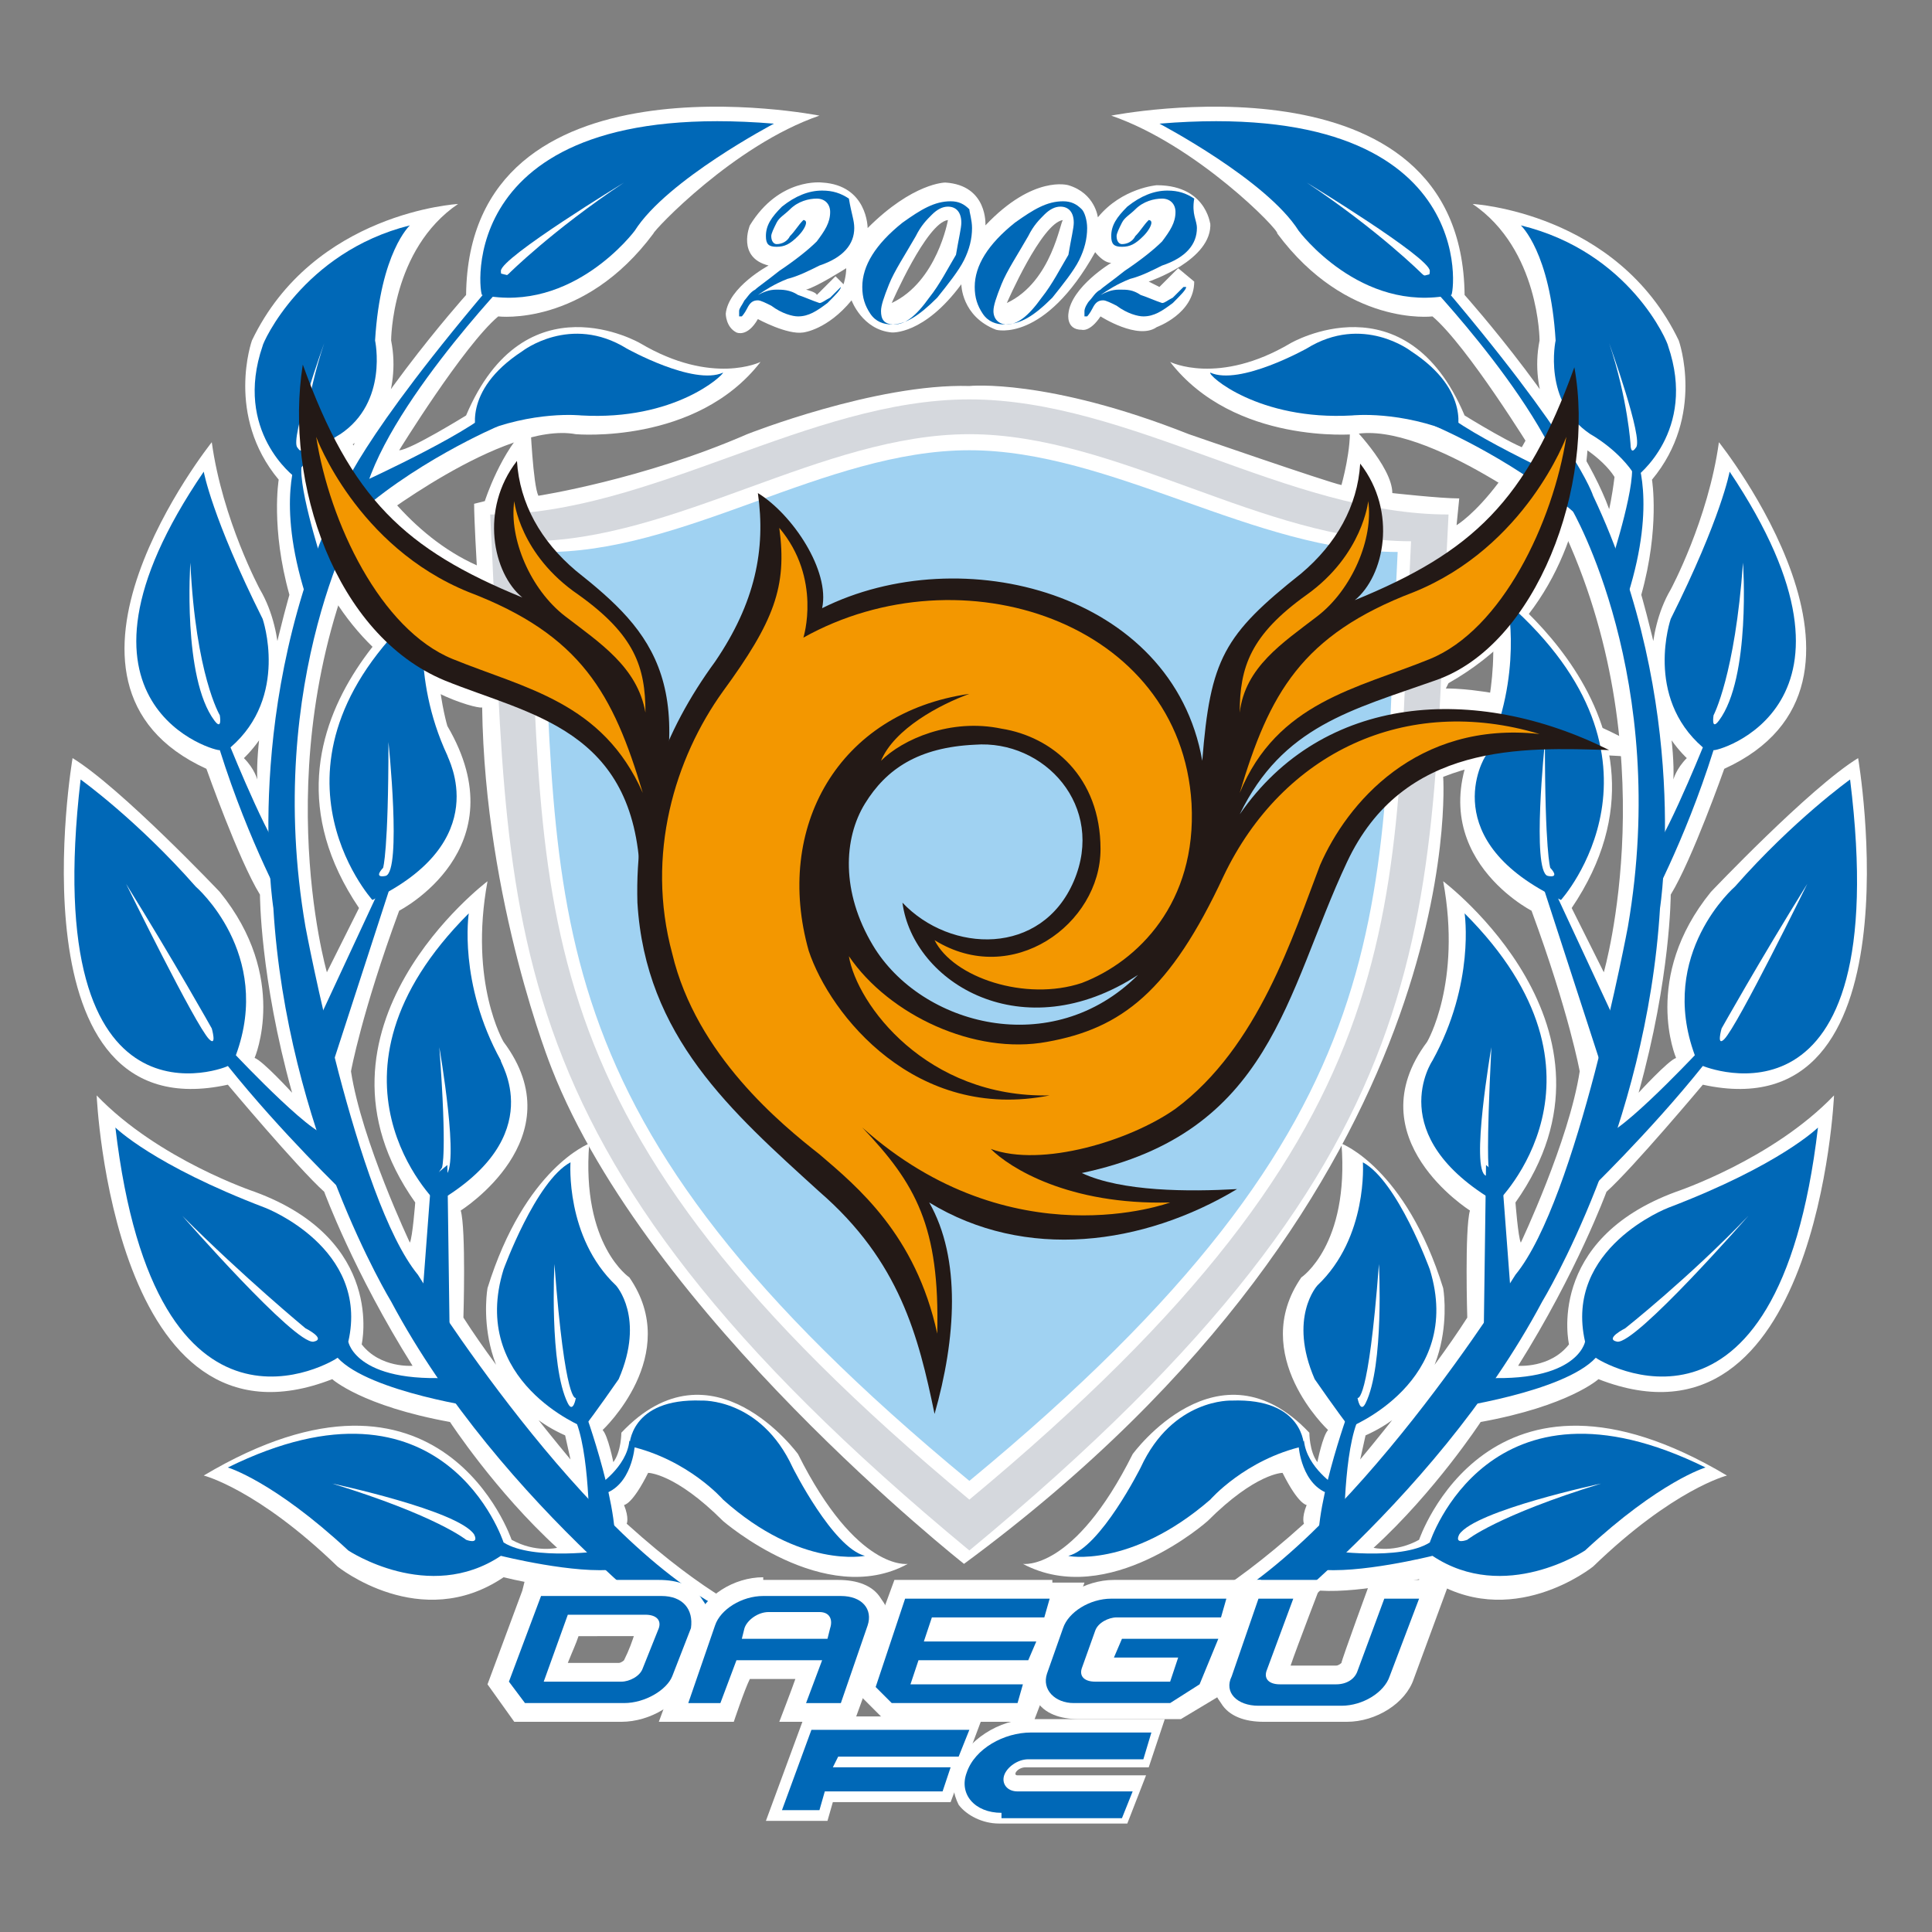 <?xml version="1.0" encoding="utf-8"?>
<!-- Generator: Adobe Illustrator 25.1.0, SVG Export Plug-In . SVG Version: 6.00 Build 0)  -->
<svg version="1.1" xmlns="http://www.w3.org/2000/svg" xmlns:xlink="http://www.w3.org/1999/xlink" x="0px" y="0px"
	 viewBox="0 0 250 250" style="enable-background:new 0 0 250 250;" xml:space="preserve">
<rect x="0" y="0" width="250" height="250" fill="#808080" stroke="none"/>
<style type="text/css">
	.st0{fill:none;}
	.st1{fill:#FFFFFF;}
	.st2{fill:#0068B7;}
	.st3{fill:#D5D8DD;}
	.st4{fill:#A0D2F2;}
	.st5{fill:#231916;}
	.st6{fill:#F39700;}
</style>
<g id="Layer_1">
	<rect x="8" y="8" class="st0" width="234" height="234"/>
	<g transform="matrix(3.464 0 0 -3.464 -557.666 1942.331)">
		<path class="st1" d="M198.6,549.4c0,0,1.3,3,2.1,3.1C200.6,552.5,200.3,550.2,198.6,549.4 M194.3,549.4c0,0,1.3,3,2.1,3.1
			C196.4,552.5,196,550.2,194.3,549.4 M192.5,550.1l-0.3,0.3l-0.7-0.7c0,0.1-0.4,0.2-0.4,0.2c0.4,0.1,1.5,0.8,1.5,0.8
			C192.6,550.4,192.5,550.1,192.5,550.1 M204.2,553.8c0,0-1.3-0.1-2.2-1.2c0,0-0.1,0.9-1.1,1.2c0,0-1.3,0.4-3.1-1.5
			c0,0,0.1,1.5-1.5,1.6c0,0-1.2,0-2.9-1.7c0,0,0,1.6-1.7,1.7c0,0-1.6,0.2-2.7-1.6c0,0-0.5-1.2,0.7-1.5c0,0-1.5-0.8-1.6-1.8
			c0,0,0-0.5,0.4-0.7c0,0,0.4-0.2,0.8,0.5c0,0,1.1-0.6,1.7-0.5c0,0,0.9,0.1,1.8,1.2c0,0,0.4-1.1,1.5-1.2c0,0,1.2-0.1,2.6,1.8
			c0,0,0-1.2,1.3-1.7c0,0,1.8-0.5,3.7,2.9c0,0,0.3-0.4,0.6-0.4c0,0-1.5-0.9-1.6-1.9c0,0-0.1-0.6,0.5-0.6c0,0,0.3-0.1,0.7,0.5
			c0,0,1.4-0.9,2.1-0.4c0,0,1.4,0.5,1.4,1.7l-0.6,0.5l-0.7-0.7l-0.4,0.2c0,0,2.4,0.8,2.3,2.2C206.2,552.1,206.2,553.8,204.2,553.8"
			/>
		<path class="st1" d="M202.5,556.4c0,0,13.1,2.6,13.2-6.7c0,0,4.2-4.7,5.4-8c0,0,0.1,0.4,0.2,1.2c0,0-0.5,0.9-2.1,1.6
			c0,0-1.1,1.5-0.7,3.5c0,0,0,3.4-2.5,5.1c0,0,5.4-0.3,7.7-5.1c0,0,1-2.8-1-5.2c0,0,0.3-1.8-0.4-4.3c0,0,1.3-4.5,1.2-6.9
			c0,0,0.1,0.4,0.5,0.8c0,0-1.1,1-1.3,2.4c0,0-0.3,2.2,0.7,3.9c0,0,1.4,2.6,1.8,5.5c0,0,7.2-9,0.2-12.2c0,0-1.2-3.4-2-4.7
			c0,0,0-3.1-1.2-7.4c0,0,1.1,1.2,1.4,1.3c0,0-1.3,3,1.3,6.2c0,0,3.7,3.9,5.5,5c0,0,2.4-14-5.8-12.2c0,0-2.6-3.1-3.6-4
			c0,0-1.1-3-3.3-6.5c0,0,1.2-0.1,1.9,0.8c0,0-0.9,3.9,4,5.7c0,0,3.6,1.2,5.9,3.6c0,0-0.6-13.8-8.8-10.6c0,0-1.1-1-4.4-1.6
			c0,0-1.7-2.6-4-4.7c0,0,0.8-0.2,1.7,0.3c0,0,2.6,7.7,11.5,2.4c0,0-2-0.5-5-3.4c0,0-3.1-2.5-6.2-0.4c0,0-2.4-0.6-4-0.5
			c0,0-3.4-3-3.8-3.3l-1.6,2.4c0,0,1.7,0.6,4.8,3.4c0,0-0.1,0.2,0.1,0.7c0,0-0.3,0-0.9,1.2c0,0-1,0-2.8-1.8c0,0-3.7-3.3-6.9-1.6
			c0,0,1.9-0.3,4.1,4.1c0,0,3.2,4.4,6.6,0.8c0,0,0-0.7,0.3-1.1c0,0,0.2,1,0.4,1.2c0,0-3,2.8-1,5.7c0,0,1.8,1.2,1.5,5
			c0,0,2.4-0.9,3.8-5.4c0,0,0.7-3.9-2.9-5.5l-0.2-0.9c0,0,2.6,3.1,4,5.3c0,0-0.1,3.3,0.1,4c0,0-4.3,2.7-1.6,6.3c0,0,1.3,2.2,0.6,6
			c0,0,7.3-5.5,2.7-12c0,0,0.1-1.3,0.2-1.5c0,0,1.8,3.8,2.2,6.4c0,0-0.4,2.2-1.8,6c0,0-4.5,2.3-1.8,6.9c0,0,0.9,3-0.1,5.7
			c0,0,8.2-5.4,3.4-12.5l1.2-2.4c0,0,2.4,8.3-1.6,16.7c0,0-5,3.9-7.7,3.4c0,0-4.5-0.4-6.9,2.7c0,0,1.8-0.9,4.5,0.7
			c0,0,4.3,2.5,6.5-2.7c0,0,2.1-1.3,2.5-1.3c0,0-2.4,3.9-3.7,5c0,0-3.2-0.4-5.8,3.1C208.8,552.1,205.7,555.3,202.5,556.4"/>
		<path class="st1" d="M191.6,556.4c0,0-13.1,2.6-13.2-6.7c0,0-4.2-4.7-5.4-8c0,0-0.1,0.4-0.2,1.2c0,0,0.5,0.9,2.1,1.6
			c0,0,1.1,1.5,0.7,3.5c0,0,0,3.4,2.5,5.1c0,0-5.4-0.3-7.7-5.1c0,0-1-2.8,1-5.2c0,0-0.3-1.8,0.4-4.3c0,0-1.3-4.5-1.2-6.9
			c0,0-0.1,0.4-0.5,0.8c0,0,1.1,1,1.3,2.4c0,0,0.3,2.2-0.7,3.9c0,0-1.4,2.6-1.8,5.5c0,0-7.2-9-0.2-12.2c0,0,1.2-3.4,2-4.7
			c0,0,0-3.1,1.2-7.4c0,0-1.1,1.2-1.4,1.3c0,0,1.3,3-1.3,6.2c0,0-3.7,3.9-5.5,5c0,0-2.4-14,5.8-12.2c0,0,2.6-3.1,3.6-4
			c0,0,1.1-3,3.3-6.5c0,0-1.2-0.1-1.9,0.8c0,0,0.9,3.9-4,5.7c0,0-3.6,1.2-5.9,3.6c0,0,0.6-13.8,8.8-10.6c0,0,1.1-1,4.4-1.6
			c0,0,1.7-2.6,4-4.7c0,0-0.8-0.2-1.7,0.3c0,0-2.6,7.7-11.5,2.4c0,0,2-0.5,5-3.4c0,0,3.1-2.5,6.2-0.4c0,0,2.4-0.6,4-0.5
			c0,0,3.4-3,3.8-3.3l1.6,2.4c0,0-1.7,0.6-4.8,3.4c0,0,0.1,0.2-0.1,0.7c0,0,0.3,0,0.9,1.2c0,0,1,0,2.8-1.8c0,0,3.8-3.3,6.9-1.6
			c0,0-1.9-0.3-4.1,4.1c0,0-3.2,4.4-6.6,0.8c0,0,0-0.7-0.3-1.1c0,0-0.2,1-0.4,1.2c0,0,3,2.8,1,5.7c0,0-1.8,1.2-1.5,5
			c0,0-2.4-0.9-3.8-5.4c0,0-0.7-3.9,2.9-5.5l0.2-0.9c0,0-2.6,3.1-4,5.3c0,0,0.1,3.3-0.1,4c0,0,4.3,2.7,1.6,6.3c0,0-1.3,2.2-0.6,6
			c0,0-7.3-5.5-2.7-12c0,0-0.1-1.3-0.2-1.5c0,0-1.8,3.8-2.2,6.4c0,0,0.4,2.2,1.8,6c0,0,4.5,2.3,1.8,6.9c0,0-0.9,3,0.1,5.7
			c0,0-8.2-5.4-3.4-12.5l-1.2-2.4c0,0-2.4,8.3,1.6,16.7c0,0,5,3.9,7.7,3.4c0,0,4.5-0.4,6.9,2.7c0,0-1.8-0.9-4.5,0.7
			c0,0-4.3,2.5-6.5-2.7c0,0-2.1-1.3-2.5-1.3c0,0,2.4,3.9,3.7,5c0,0,3.2-0.4,5.8,3.1C185.4,552.1,188.4,555.3,191.6,556.4"/>
		<path class="st1" d="M172.1,549c0,0,1.8-7.2,6.7-9.4c0,0-0.1,1.7-0.1,2.3l0.4,0.1c0,0,0.6,1.9,1.7,2.9c0,0,0.1-2.3,0.3-2.7
			c0,0,3.9,0.6,7.8,2.3c0,0,4.8,1.9,8.3,1.8c0,0,2.9,0.3,8.2-1.8c0,0,5.2-1.8,5.7-1.9c0,0,0.4,1.4,0.3,2.3c0,0,1.6-1.6,1.6-2.6
			c0,0,1.8-0.2,2.5-0.2l-0.1-1c0,0,2.7,1.6,4.5,8c0,0,2.6-9.7-4.8-13.9l-0.1-0.2c0,0,3.7,0.1,8.1-2.7c0,0-4.6,0.8-8.2-0.6
			c0,0,1.1-15.4-17.9-29.4c0,0-11.8,9.3-15.4,18.5c0,0-2.5,6.2-2.6,13.5C179.1,534.1,169.8,536.1,172.1,549"/>
		<path class="st2" d="M209.5,506.7c0,0,0.1-1.5,1.2-1.8l0.2,0.3c0,0-1.1,0.7-1.2,1.7L209.5,506.7z"/>
		<path class="st2" d="M206.2,504.7c0,0,1.3,1.5,3.5,2c0,0,0,1.8-2.7,1.7c0,0-2.2,0.1-3.4-2.5c0,0-1.5-3-2.7-3.3
			C200.8,502.6,203.2,502.1,206.2,504.7"/>
		<path class="st2" d="M225.6,543.1c0,0-0.3-1.7-2.2-5.5c0,0-1-2.9,1.2-4.8c0,0-1.7-4.2-2.1-4.1c0,0-0.3-2.3,0-2c0,0,1.4,2.5,2.5,6
			C225,532.6,231.5,534.3,225.6,543.1"/>
		<path class="st1" d="M226.1,539.7c0,0,0.3-4.3-0.9-5.9c-0.3-0.4-0.2,0.2-0.2,0.2S225.8,535.5,226.1,539.7"/>
		<path class="st2" d="M216.9,515.8c0,0,4.9,4.7-1.2,10.8c0,0,0.4-2.6-1.2-5.5C214.5,521.1,212.6,518.3,216.9,515.8"/>
		<path class="st1" d="M216.7,521.6c0,0-0.8-4.6-0.2-4.8c0.5-0.2,0.1,0.3,0.1,0.3S216.5,517.6,216.7,521.6"/>
		<path class="st2" d="M217.1,516.7l0.4-5.3l-1.1-1.6l0.1,7.4L217.1,516.7z"/>
		<path class="st2" d="M219.3,527.1c0,0,4.7,5.2-2,11.1c0,0,0.6-2.7-0.8-5.7C216.4,532.4,214.6,529.3,219.3,527.1"/>
		<path class="st1" d="M218.7,533c0,0-0.5-4.8,0.1-5c0.5-0.1,0.1,0.3,0.1,0.3S218.7,528.9,218.7,533"/>
		<path class="st2" d="M218.8,528l2.7-5.8l-0.4-2.2l-2.5,7.7L218.8,528z"/>
		<path class="st2" d="M214.6,544.8c0,0,3.3-1.4,5.6-3.6l-0.5,1.5c0,0-4.6,2.1-5,2.9L214.6,544.8z"/>
		<path class="st2" d="M211.5,545.2c0,0,1.8,0.2,3.9-0.7c0,0,0.6,1.6-1.7,3.1c0,0-1.8,1.4-3.9,0.1c0,0-2.5-1.4-3.6-0.9
			C206.1,546.7,208,545,211.5,545.2"/>
		<path class="st2" d="M211.9,517.3c0,0,0.2-2.8-1.7-4.6c0,0-1.1-1.2-0.1-3.5c0,0,0.9-1.3,1.3-1.8c0,0,4.3,1.7,3,5.9
			C214.4,513.3,213.2,516.6,211.9,517.3"/>
		<path class="st1" d="M212.5,513.5c0,0,0.2-3.8-0.5-5.2c-0.2-0.4-0.3,0.2-0.3,0.2S212.1,508.2,212.5,513.5"/>
		<path class="st2" d="M211.4,508.1c0,0-1.5-4.1-1.1-5.6l0.9,1.2c0,0,0,3.4,0.7,4.3L211.4,508.1z"/>
		<path class="st2" d="M217.8,552.3c0,0,1.1-1,1.3-4.3c0,0-0.5-2.3,1.3-3.5c0,0,1.1-0.6,1.7-1.6c0,0,2.3,1.7,1.2,4.9
			C223.3,547.9,221.9,551.3,217.8,552.3"/>
		<path class="st1" d="M221.1,547.9c0,0,1.3-3.6,1-3.9c-0.2-0.3-0.2,0.1-0.2,0.1S221.8,545.8,221.1,547.9"/>
		<path class="st2" d="M221.2,539.8c0,0,1,3.1,0.7,3.7l0.2,0.2c0,0,0.8-1.7-0.3-5.2L221.2,539.8z"/>
		<path class="st2" d="M204.3,556.1c0,0,4-2.1,5.2-4c0,0,2.3-3.1,5.7-2.4C215.3,549.6,216.4,557.1,204.3,556.1"/>
		<path class="st1" d="M209.8,553.9c0,0,4.6-2.8,4.6-3.3c0-0.4-0.3-0.1-0.3-0.1S212.5,552.1,209.8,553.9"/>
		<path class="st2" d="M224.7,505.9c0,0-1.7-0.5-4.5-3.1c0,0-3-2-5.7-0.2c0,0-2.8-0.7-4.3-0.5c0,0,0.2,0.3,0.4,0.7
			c0,0,2.7-0.4,3.8,0.3C214.4,503.1,216.6,509.9,224.7,505.9"/>
		<path class="st1" d="M220.8,505.3c0,0-4.7-1-5.3-1.9c-0.2-0.4,0.3-0.2,0.3-0.2S216.9,504.1,220.8,505.3"/>
		<path class="st2" d="M228.9,518.6c0,0-1.4-1.4-5.6-3c0,0-3.9-1.5-3.1-5c0,0-0.3-1.7-4.4-1.3c0,0-0.4-0.6-0.7-1.2
			c0,0,4.3,0.6,5.5,1.9C220.7,509.9,227.4,505.8,228.9,518.6"/>
		<path class="st1" d="M226.3,515.3c0,0-4.2-4.8-4.9-4.7c-0.5,0.1,0.3,0.5,0.3,0.5S224.1,513,226.3,515.3"/>
		<path class="st2" d="M230.1,531.6c0,0-2.1-1.5-4.3-4c0,0-2.9-2.5-1.5-6.3c0,0-3.3-3.5-3.5-2.9c0,0-1.1-2.3-0.6-2.3
			c0,0,2.4,2.3,4.4,4.8C224.6,520.9,231.8,517.9,230.1,531.6"/>
		<path class="st1" d="M228.5,527.7c0,0-2.6-5.3-3.1-5.8c-0.3-0.3-0.1,0.4-0.1,0.4S226.7,524.8,228.5,527.7"/>
		<path class="st2" d="M214.1,550.4c0,0,5.2-5.4,5.6-8.7c0,0,3.7-6.3,2.1-15.6c0,0-1.9-10.2-4.2-13c0,0-6.3-10.2-11.8-12.7l1-1.5
			c0,0,7.7,5.5,11.8,13.2c0,0,3.9,6.4,4.4,14.7c0,0,1.2,7.6-2.5,15.4c0,0-0.6,2-6,8.3L214.1,550.4z"/>
		<path class="st2" d="M184.7,506.7c0,0-0.1-1.5-1.2-1.8l-0.2,0.3c0,0,1.1,0.7,1.2,1.7L184.7,506.7z"/>
		<path class="st2" d="M188,504.7c0,0-1.3,1.5-3.5,2c0,0,0,1.8,2.7,1.7c0,0,2.2,0.1,3.4-2.5c0,0,1.5-3,2.7-3.3
			C193.3,502.6,190.9,502.1,188,504.7"/>
		<path class="st2" d="M168.6,543.1c0,0,0.3-1.7,2.2-5.5c0,0,1-2.9-1.2-4.8c0,0,1.7-4.2,2.1-4.1c0,0,0.3-2.3,0-2c0,0-1.4,2.5-2.5,6
			C169.2,532.6,162.6,534.3,168.6,543.1"/>
		<path class="st1" d="M168.1,539.7c0,0-0.3-4.3,0.9-5.9c0.3-0.4,0.2,0.2,0.2,0.2S168.3,535.5,168.1,539.7"/>
		<path class="st2" d="M177.3,515.8c0,0-4.9,4.7,1.2,10.8c0,0-0.4-2.6,1.2-5.5C179.6,521.1,181.6,518.3,177.3,515.8"/>
		<path class="st1" d="M177.4,521.6c0,0,0.8-4.6,0.2-4.8c-0.5-0.2-0.1,0.3-0.1,0.3S177.7,517.6,177.4,521.6"/>
		<path class="st2" d="M177.1,516.7l-0.4-5.3l1.1-1.6l-0.1,7.4L177.1,516.7z"/>
		<path class="st2" d="M174.9,527.1c0,0-4.7,5.2,2,11.1c0,0-0.6-2.7,0.8-5.7C177.7,532.4,179.5,529.3,174.9,527.1"/>
		<path class="st1" d="M175.5,533c0,0,0.5-4.8-0.1-5c-0.5-0.1-0.1,0.3-0.1,0.3S175.5,528.9,175.5,533"/>
		<path class="st2" d="M175.4,528l-2.7-5.8l0.4-2.2l2.5,7.7L175.4,528z"/>
		<path class="st2" d="M179.6,544.8c0,0-3.3-1.4-5.6-3.6l0.5,1.5c0,0,4.6,2.1,5,2.9L179.6,544.8z"/>
		<path class="st2" d="M182.7,545.2c0,0-1.8,0.2-3.9-0.7c0,0-0.6,1.6,1.7,3.1c0,0,1.8,1.4,3.9,0.1c0,0,2.5-1.4,3.6-0.9
			C188,546.7,186.2,545,182.7,545.2"/>
		<path class="st2" d="M182.3,517.3c0,0-0.2-2.8,1.7-4.6c0,0,1.1-1.2,0.1-3.5c0,0-0.9-1.3-1.3-1.8c0,0-4.3,1.7-3,5.9
			C179.8,513.3,181,516.6,182.3,517.3"/>
		<path class="st1" d="M181.7,513.5c0,0-0.2-3.8,0.5-5.2c0.2-0.4,0.3,0.2,0.3,0.2S182.1,508.2,181.7,513.5"/>
		<path class="st2" d="M182.8,508.1c0,0,1.5-4.1,1.1-5.6l-0.9,1.2c0,0,0,3.4-0.7,4.3L182.8,508.1z"/>
		<path class="st2" d="M176.3,552.3c0,0-1.1-1-1.3-4.3c0,0,0.5-2.3-1.3-3.5c0,0-1.1-0.6-1.7-1.6c0,0-2.3,1.7-1.2,4.9
			C170.8,547.9,172.3,551.3,176.3,552.3"/>
		<path class="st1" d="M173.1,547.9c0,0-1.3-3.6-1-3.9c0.2-0.3,0.2,0.1,0.2,0.1S172.4,545.8,173.1,547.9"/>
		<path class="st2" d="M173,539.8c0,0-1,3.1-0.7,3.7l-0.2,0.2c0,0-0.8-1.7,0.3-5.2L173,539.8z"/>
		<path class="st2" d="M189.9,556.1c0,0-4-2.1-5.2-4c0,0-2.3-3.1-5.7-2.4C178.9,549.6,177.8,557.1,189.9,556.1"/>
		<path class="st1" d="M184.3,553.9c0,0-4.6-2.8-4.6-3.3c0-0.4,0.3-0.1,0.3-0.1S181.6,552.1,184.3,553.9"/>
		<path class="st2" d="M169.5,505.9c0,0,1.7-0.5,4.5-3.1c0,0,3-2,5.7-0.2c0,0,2.8-0.7,4.3-0.5c0,0-0.2,0.3-0.4,0.7
			c0,0-2.7-0.4-3.8,0.3C179.8,503.1,177.6,509.9,169.5,505.9"/>
		<path class="st1" d="M173.4,505.3c0,0,4.7-1,5.3-1.9c0.2-0.4-0.3-0.2-0.3-0.2S177.3,504.1,173.4,505.3"/>
		<path class="st2" d="M165.3,518.6c0,0,1.4-1.4,5.6-3c0,0,3.9-1.5,3.1-5c0,0,0.3-1.7,4.4-1.3c0,0,0.4-0.6,0.7-1.2
			c0,0-4.3,0.6-5.5,1.9C173.5,509.9,166.8,505.8,165.3,518.6"/>
		<path class="st1" d="M167.8,515.3c0,0,4.2-4.8,4.9-4.7c0.5,0.1-0.3,0.5-0.3,0.5S170.1,513,167.8,515.3"/>
		<path class="st2" d="M164,531.6c0,0,2.1-1.5,4.3-4c0,0,2.9-2.5,1.5-6.3c0,0,3.3-3.5,3.5-2.9c0,0,1.1-2.3,0.6-2.3
			c0,0-2.4,2.3-4.4,4.8C169.6,520.9,162.4,517.9,164,531.6"/>
		<path class="st1" d="M165.7,527.7c0,0,2.6-5.3,3.1-5.8c0.3-0.3,0.1,0.4,0.1,0.4S167.5,524.8,165.7,527.7"/>
		<path class="st2" d="M180.1,550.4c0,0-5.2-5.4-5.6-8.7c0,0-3.7-6.3-2.1-15.6c0,0,1.9-10.2,4.2-13c0,0,6.3-10.2,11.8-12.7l-1-1.5
			c0,0-7.7,5.5-11.8,13.2c0,0-3.9,6.4-4.4,14.7c0,0-1.2,7.6,2.5,15.4c0,0,0.6,2,6,8.3L180.1,550.4z"/>
		<path class="st2" d="M192.9,552.2c0-0.6-0.4-1.1-1.3-1.4c-0.4-0.2-0.8-0.4-1.2-0.5c-0.5-0.2-0.8-0.4-1.1-0.6
			c0.2,0.1,0.4,0.2,0.7,0.2c0.2,0,0.5,0,0.8-0.2c0.3-0.1,0.5-0.2,0.8-0.3c0.1,0,0.2,0.1,0.4,0.2c0.1,0.1,0.2,0.2,0.4,0.4l0,0
			c0-0.1-0.2-0.3-0.5-0.6c-0.4-0.3-0.7-0.5-1.1-0.5c-0.2,0-0.6,0.1-1,0.4c-0.2,0.1-0.4,0.2-0.5,0.2c-0.2,0-0.3-0.1-0.4-0.3
			c-0.1-0.2-0.2-0.3-0.2-0.3c0,0,0,0-0.1,0c0,0,0,0,0,0c0,0.1,0,0.1,0,0.2c0,0.1,0.1,0.2,0.2,0.4c0.1,0.1,0.2,0.3,0.4,0.4
			c0.1,0.1,0.4,0.3,0.9,0.7c0.6,0.4,1.1,0.8,1.4,1.1c0.3,0.4,0.5,0.7,0.5,1.1c0,0.3-0.2,0.5-0.5,0.5c-0.3,0-0.7-0.1-1-0.4
			c-0.2-0.2-0.4-0.3-0.5-0.5c-0.1-0.2-0.2-0.4-0.2-0.5c0-0.2,0.1-0.3,0.2-0.3c0.2,0,0.4,0.1,0.5,0.3c0.2,0.2,0.3,0.4,0.5,0.6
			c0,0,0.1,0,0.1-0.1c0-0.1-0.1-0.3-0.3-0.5c-0.3-0.3-0.5-0.4-0.8-0.4c-0.3,0-0.4,0.1-0.4,0.4c0,0.4,0.2,0.7,0.6,1.1
			c0.5,0.4,1,0.6,1.5,0.6c0.4,0,0.7-0.1,1-0.3C192.8,552.7,192.9,552.5,192.9,552.2"/>
		<path class="st2" d="M196.9,552.4c0,0.4-0.2,0.6-0.5,0.6c-0.2,0-0.4-0.1-0.6-0.3c-0.2-0.2-0.4-0.4-0.6-0.8c-0.4-0.7-0.8-1.3-1-1.8
			c-0.2-0.5-0.3-0.8-0.3-1c0-0.3,0.1-0.5,0.5-0.5c0.4,0,0.8,0.3,1.3,1c0.4,0.5,0.7,1.1,1,1.6C196.8,551.8,196.9,552.2,196.9,552.4
			 M197.3,552.2c0-0.4-0.1-0.8-0.3-1.2c-0.2-0.4-0.6-0.9-1-1.4c-0.7-0.7-1.2-1-1.7-1c-0.3,0-0.6,0.1-0.8,0.4c-0.2,0.3-0.3,0.6-0.3,1
			c0,0.8,0.5,1.6,1.5,2.4c0.7,0.5,1.2,0.8,1.8,0.8c0.3,0,0.5-0.1,0.7-0.3C197.2,552.8,197.3,552.5,197.3,552.2"/>
		<path class="st2" d="M201.1,552.4c0,0.4-0.2,0.6-0.5,0.6c-0.2,0-0.4-0.1-0.6-0.3c-0.2-0.2-0.4-0.4-0.6-0.8c-0.4-0.7-0.8-1.3-1-1.8
			c-0.2-0.5-0.3-0.8-0.3-1c0-0.3,0.2-0.5,0.5-0.5c0.4,0,0.8,0.3,1.3,1c0.4,0.5,0.7,1.1,1,1.6C201,551.8,201.1,552.2,201.1,552.4
			 M201.6,552.2c0-0.4-0.1-0.8-0.3-1.2c-0.2-0.4-0.6-0.9-1-1.4c-0.7-0.7-1.2-1-1.8-1c-0.3,0-0.6,0.1-0.8,0.4c-0.2,0.3-0.3,0.6-0.3,1
			c0,0.8,0.5,1.6,1.5,2.4c0.7,0.5,1.2,0.8,1.8,0.8c0.3,0,0.5-0.1,0.7-0.3C201.5,552.8,201.6,552.5,201.6,552.2"/>
		<path class="st2" d="M205.7,552.2c0-0.6-0.4-1.1-1.3-1.4c-0.4-0.2-0.8-0.4-1.2-0.5c-0.5-0.2-0.8-0.4-1.1-0.6
			c0.2,0.1,0.4,0.2,0.7,0.2c0.3,0,0.5,0,0.8-0.2c0.3-0.1,0.5-0.2,0.8-0.3c0.1,0,0.2,0.1,0.4,0.2c0.1,0.1,0.2,0.2,0.4,0.4l0.1,0
			c0-0.1-0.2-0.3-0.5-0.6c-0.4-0.3-0.7-0.5-1.1-0.5c-0.2,0-0.6,0.1-1,0.4c-0.2,0.1-0.4,0.2-0.5,0.2c-0.2,0-0.3-0.1-0.4-0.3
			c-0.1-0.2-0.2-0.3-0.2-0.3c0,0,0,0-0.1,0c0,0,0,0,0,0c0,0.1,0,0.1,0,0.2c0,0.1,0.1,0.3,0.2,0.4c0.1,0.1,0.2,0.3,0.4,0.4
			c0.1,0.1,0.4,0.3,0.9,0.7c0.6,0.4,1.1,0.8,1.4,1.1c0.3,0.4,0.5,0.7,0.5,1.1c0,0.3-0.2,0.5-0.5,0.5c-0.3,0-0.7-0.1-1-0.4
			c-0.2-0.2-0.4-0.3-0.5-0.5c-0.1-0.2-0.2-0.4-0.2-0.5c0-0.2,0.1-0.3,0.2-0.3c0.2,0,0.4,0.1,0.5,0.3c0.2,0.2,0.3,0.4,0.5,0.6
			c0,0,0.1,0,0.1-0.1c0-0.1-0.1-0.3-0.3-0.5c-0.3-0.3-0.5-0.4-0.8-0.4c-0.3,0-0.4,0.1-0.4,0.4c0,0.4,0.2,0.7,0.6,1.1
			c0.5,0.4,1,0.6,1.5,0.6c0.4,0,0.7-0.1,1-0.3C205.5,552.7,205.7,552.5,205.7,552.2"/>
		<path class="st1" d="M191,496.5l-1.4-3.8h2.3l0.2,0.7h4.4l1.2,3.2H191z"/>
		<path class="st1" d="M203.4,496.5h-3.9c-1.2,0-2.4-0.8-2.8-1.8c-0.2-0.5-0.1-1,0.1-1.4c0.3-0.4,0.9-0.7,1.5-0.7h4.8l0.7,1.8H199
			c-0.2,0,0,0.3,0.3,0.3h4.6l0.6,1.8H203.4z"/>
		<path class="st2" d="M191.6,493.1h-1.4l1.1,3h5.9l-0.4-1h-4.5l-0.2-0.4h4.4l-0.3-0.9h-4.4L191.6,493.1z"/>
		<path class="st2" d="M198.4,493c-1,0-1.6,0.7-1.3,1.5c0.3,0.9,1.4,1.5,2.4,1.5h4.5l-0.3-1h-4.3c-0.4,0-0.8-0.3-0.9-0.6
			c-0.1-0.3,0.1-0.6,0.5-0.6h4.3l-0.4-1H198.4z"/>
		<path class="st1" d="M184.7,499.7c-0.1-0.3-0.2-0.6-0.4-1c0,0-0.1-0.1-0.2-0.1h-1.9c0.2,0.5,0.3,0.7,0.4,1H184.7z M180.5,501.3
			l-1.3-3.5l1-1.4h4c1.1,0,2.2,0.7,2.5,1.5l0.7,1.8c0.2,0.5,0.1,0.9-0.2,1.3c-0.3,0.5-0.9,0.7-1.6,0.7h-3.7l-1.3,0L180.5,501.3z"/>
		<path class="st1" d="M206.9,501.7h-4.3c-1.1,0-2.2-0.7-2.5-1.5l-0.6-1.7c-0.2-0.5-0.1-1,0.2-1.3c0.3-0.5,0.9-0.7,1.6-0.7h3.8
			l1.5,0.9l1,2.8h-0.1c0.1,0.2,0.6,1.5,0.6,1.5H206.9z"/>
		<path class="st1" d="M214,501.7h-1.8c0,0-1.1-3-1.1-3.1c0,0-0.1-0.1-0.2-0.1h-1.7c0.2,0.6,1.2,3.2,1.2,3.2h-2.8l-1.2-3.3
			c-0.2-0.5-0.1-0.9,0.2-1.3c0.3-0.5,0.9-0.7,1.6-0.7h3.1c1.1,0,2.2,0.7,2.5,1.6l1.4,3.8H214z"/>
		<path class="st1" d="M200.3,501.7h-5.9l-1.5-4.1l1.2-1.2h5.5l0.8,2.1h-0.1l0.6,1.6h0c0.1,0.1,0.6,1.5,0.6,1.5H200.3z"/>
		<path class="st1" d="M189.5,501.8c-1.1,0-2.2-0.7-2.5-1.6l-1.4-3.8h2.8c0,0,0.4,1.2,0.6,1.6h1.7c-0.1-0.3-0.6-1.6-0.6-1.6h2.8
			l1.2,3.3c0.2,0.5,0.1,0.9-0.2,1.3c-0.3,0.5-0.9,0.7-1.6,0.7H189.5z"/>
		<path class="st2" d="M185,498.4c-0.1-0.3-0.5-0.5-0.8-0.5h-2.9l0.9,2.5h2.9c0.4,0,0.6-0.2,0.5-0.5L185,498.4z M185.7,501.1h-4.5
			l-1.2-3.2l0.6-0.8h3.7c0.8,0,1.6,0.5,1.8,1l0.7,1.8C186.9,500.6,186.5,501.1,185.7,501.1"/>
		<path class="st2" d="M206.5,499.5h-3.6l-0.3-0.7h2.4l-0.3-0.9h-2.8c-0.4,0-0.6,0.2-0.5,0.5l0.5,1.4c0.1,0.3,0.5,0.5,0.8,0.5h3.9
			l0.2,0.7h-4.3c-0.8,0-1.6-0.5-1.8-1.1l-0.6-1.7c-0.2-0.6,0.3-1.1,1-1.1h3.6l1.1,0.7L206.5,499.5z"/>
		<path class="st2" d="M212.9,498.1c-0.2-0.6-1-1.1-1.8-1.1h-3.1c-0.8,0-1.3,0.5-1,1.1l1,2.9h1.3l-1-2.7c-0.1-0.3,0.1-0.5,0.5-0.5
			h2.1c0.4,0,0.7,0.2,0.8,0.5l1,2.7h1.3L212.9,498.1z"/>
		<path class="st2" d="M194.8,501h5.4l-0.2-0.7h-4.2l-0.3-0.9h4.2l-0.3-0.7h-4.1l-0.3-0.9h4.2l-0.2-0.7h-4.7l-0.6,0.6L194.8,501z"/>
		<path class="st2" d="M188.7,499.5l0.1,0.4c0.1,0.3,0.5,0.6,0.9,0.6h1.9c0.4,0,0.5-0.3,0.4-0.6l-0.1-0.4H188.7z M192.4,501.1h-2.9
			c-0.8,0-1.6-0.5-1.8-1.1l-1-2.9h1.2l0.6,1.6h3.2l-0.6-1.6h1.3l1,2.9C193.6,500.6,193.2,501.1,192.4,501.1"/>
		<path class="st3" d="M197.2,545.8c6,0,11.9-4.3,17.9-4.3c-0.8-15,0.6-23.4-17.9-38.7c-18.5,15.3-17.1,23.7-17.9,38.7
			C185.3,541.5,191.2,545.8,197.2,545.8"/>
		<path class="st1" d="M197.2,544.5c5.5,0,11-4,16.5-4c-0.7-13.9,0.6-21.6-16.5-35.8c-17.1,14.2-15.8,21.9-16.5,35.8
			C186.2,540.5,191.7,544.5,197.2,544.5"/>
		<path class="st4" d="M197.2,543.9c5.3,0,10.7-3.8,16-3.8c-0.7-13.4,0.6-21-16-34.7c-16.6,13.7-15.3,21.2-16,34.7
			C186.5,540,191.8,543.9,197.2,543.9"/>
		<path class="st5" d="M203.5,524.3c-3.2-3.2-8.1-1.9-9.9,1.1c-1.2,2-1.1,4-0.3,5.3c0.8,1.3,2,2.1,4.1,2.2c2.6,0.2,4.9-2.3,3.7-5.1
			c-1.2-2.8-4.6-2.7-6.4-0.8C195.1,524,199.2,521.5,203.5,524.3 M184.8,527c0.3-5,3.5-7.8,6.8-10.8c3-2.6,3.7-5.4,4.3-8.3
			c0.8,2.8,1,5.8-0.2,7.9c3.6-2.2,8-1.6,11.5,0.5c-1.8-0.1-4.3-0.1-5.8,0.6c7.1,1.5,7.6,6.7,9.9,11.6c2.1,4.5,6.6,4.3,9.8,4.2
			c-5,2.5-10.7,2.1-13.8-2.4c1.6,3.3,4.2,3.9,7.3,5c3.8,1.3,6,7.3,5.2,11.7c-1.8-5-3.8-6.9-8.2-8.7c1.1,0.9,1.6,3.3,0.2,5.1
			c-0.1-1.6-0.9-3-2.2-4.1c-2.9-2.3-3.4-3.2-3.7-7c-1.1,6.3-9,8.3-14.2,5.7c0.3,1.4-1.1,3.5-2.4,4.3c0.3-2.1-0.1-4.1-1.6-6.3
			C185.8,533.4,184.7,530.5,184.8,527"/>
		<path class="st5" d="M184.9,528c-0.2,5.5-4.1,6-7.3,7.3c-4.1,1.7-6,7.4-5.3,11.8c1.8-5,3.8-6.9,8.2-8.7c-1.1,0.9-1.6,3.3-0.2,5.1
			c0.1-1.6,0.9-3,2.2-4.1C185.4,537.1,187.3,535.1,184.9,528"/>
		<path class="st6" d="M214.4,536.1c2.7,1.1,4.6,5.1,5.1,8.3c0,0-1.5-4.1-5.7-5.8c-4.2-1.6-5.4-3.8-6.5-7.5
			C208.7,534.5,211.7,535,214.4,536.1"/>
		<path class="st6" d="M177.9,536.1c-2.7,1.1-4.6,5.1-5.1,8.3c0,0,1.5-4.1,5.7-5.8c4.2-1.6,5.4-3.8,6.5-7.5
			C183.5,534.5,180.6,535,177.9,536.1"/>
		<path class="st6" d="M210.2,537.7c1.3,1,2.1,2.9,1.9,4.3c0,0-0.2-2-2.3-3.5c-2.1-1.5-2.5-2.7-2.5-4.4
			C207.5,535.8,208.9,536.7,210.2,537.7"/>
		<path class="st6" d="M182.1,537.7c-1.3,1-2.1,2.9-1.9,4.3c0,0,0.2-2,2.4-3.5c2.1-1.5,2.5-2.7,2.5-4.4
			C184.8,535.8,183.4,536.7,182.1,537.7"/>
		<path class="st6" d="M205.5,530.7c-0.4,6.8-8.6,9.5-14.5,6.2c0,0,0.7,2.2-0.9,4.1c0.3-2.2-0.2-3.5-2.1-6.1
			c-1.8-2.5-2.9-6.1-1.9-9.8c0.9-3.8,4.1-6.4,5.5-7.5c1.4-1.2,3.6-3,4.4-6.7c0.1,4-0.8,5.6-2.8,7.7c5.6-5,11.5-2.8,11.5-2.8
			c-3.8-0.1-6,1.3-6.7,2c1.9-0.7,5.2,0.3,6.9,1.5c3.1,2.3,4.4,6.5,5.4,9.1c1,2.3,3.6,5.4,8.2,4.9c-5,1.5-9.6-0.7-11.8-5.3
			c-2-4.3-3.8-5.7-6.6-6.2c-2.7-0.5-5.9,1-7.4,3.2c0.3-1.8,2.9-5.3,7.5-5.2c-5-1-8.2,3-9,5.4c-1.3,4.6,1.1,8.9,6,9.6
			c-1.1-0.4-2.8-1.3-3.3-2.5c0.8,0.8,2.6,1.6,4.5,1.2c1.9-0.3,3.7-1.8,3.7-4.5c0-2.8-3.3-5.2-6.2-3.4c0.7-1.4,3.4-2.3,5.5-1.6
			C203.5,524.8,205.7,527,205.5,530.7"/>
	</g>
</g>
<g id="레이어_1">
</g>
</svg>
